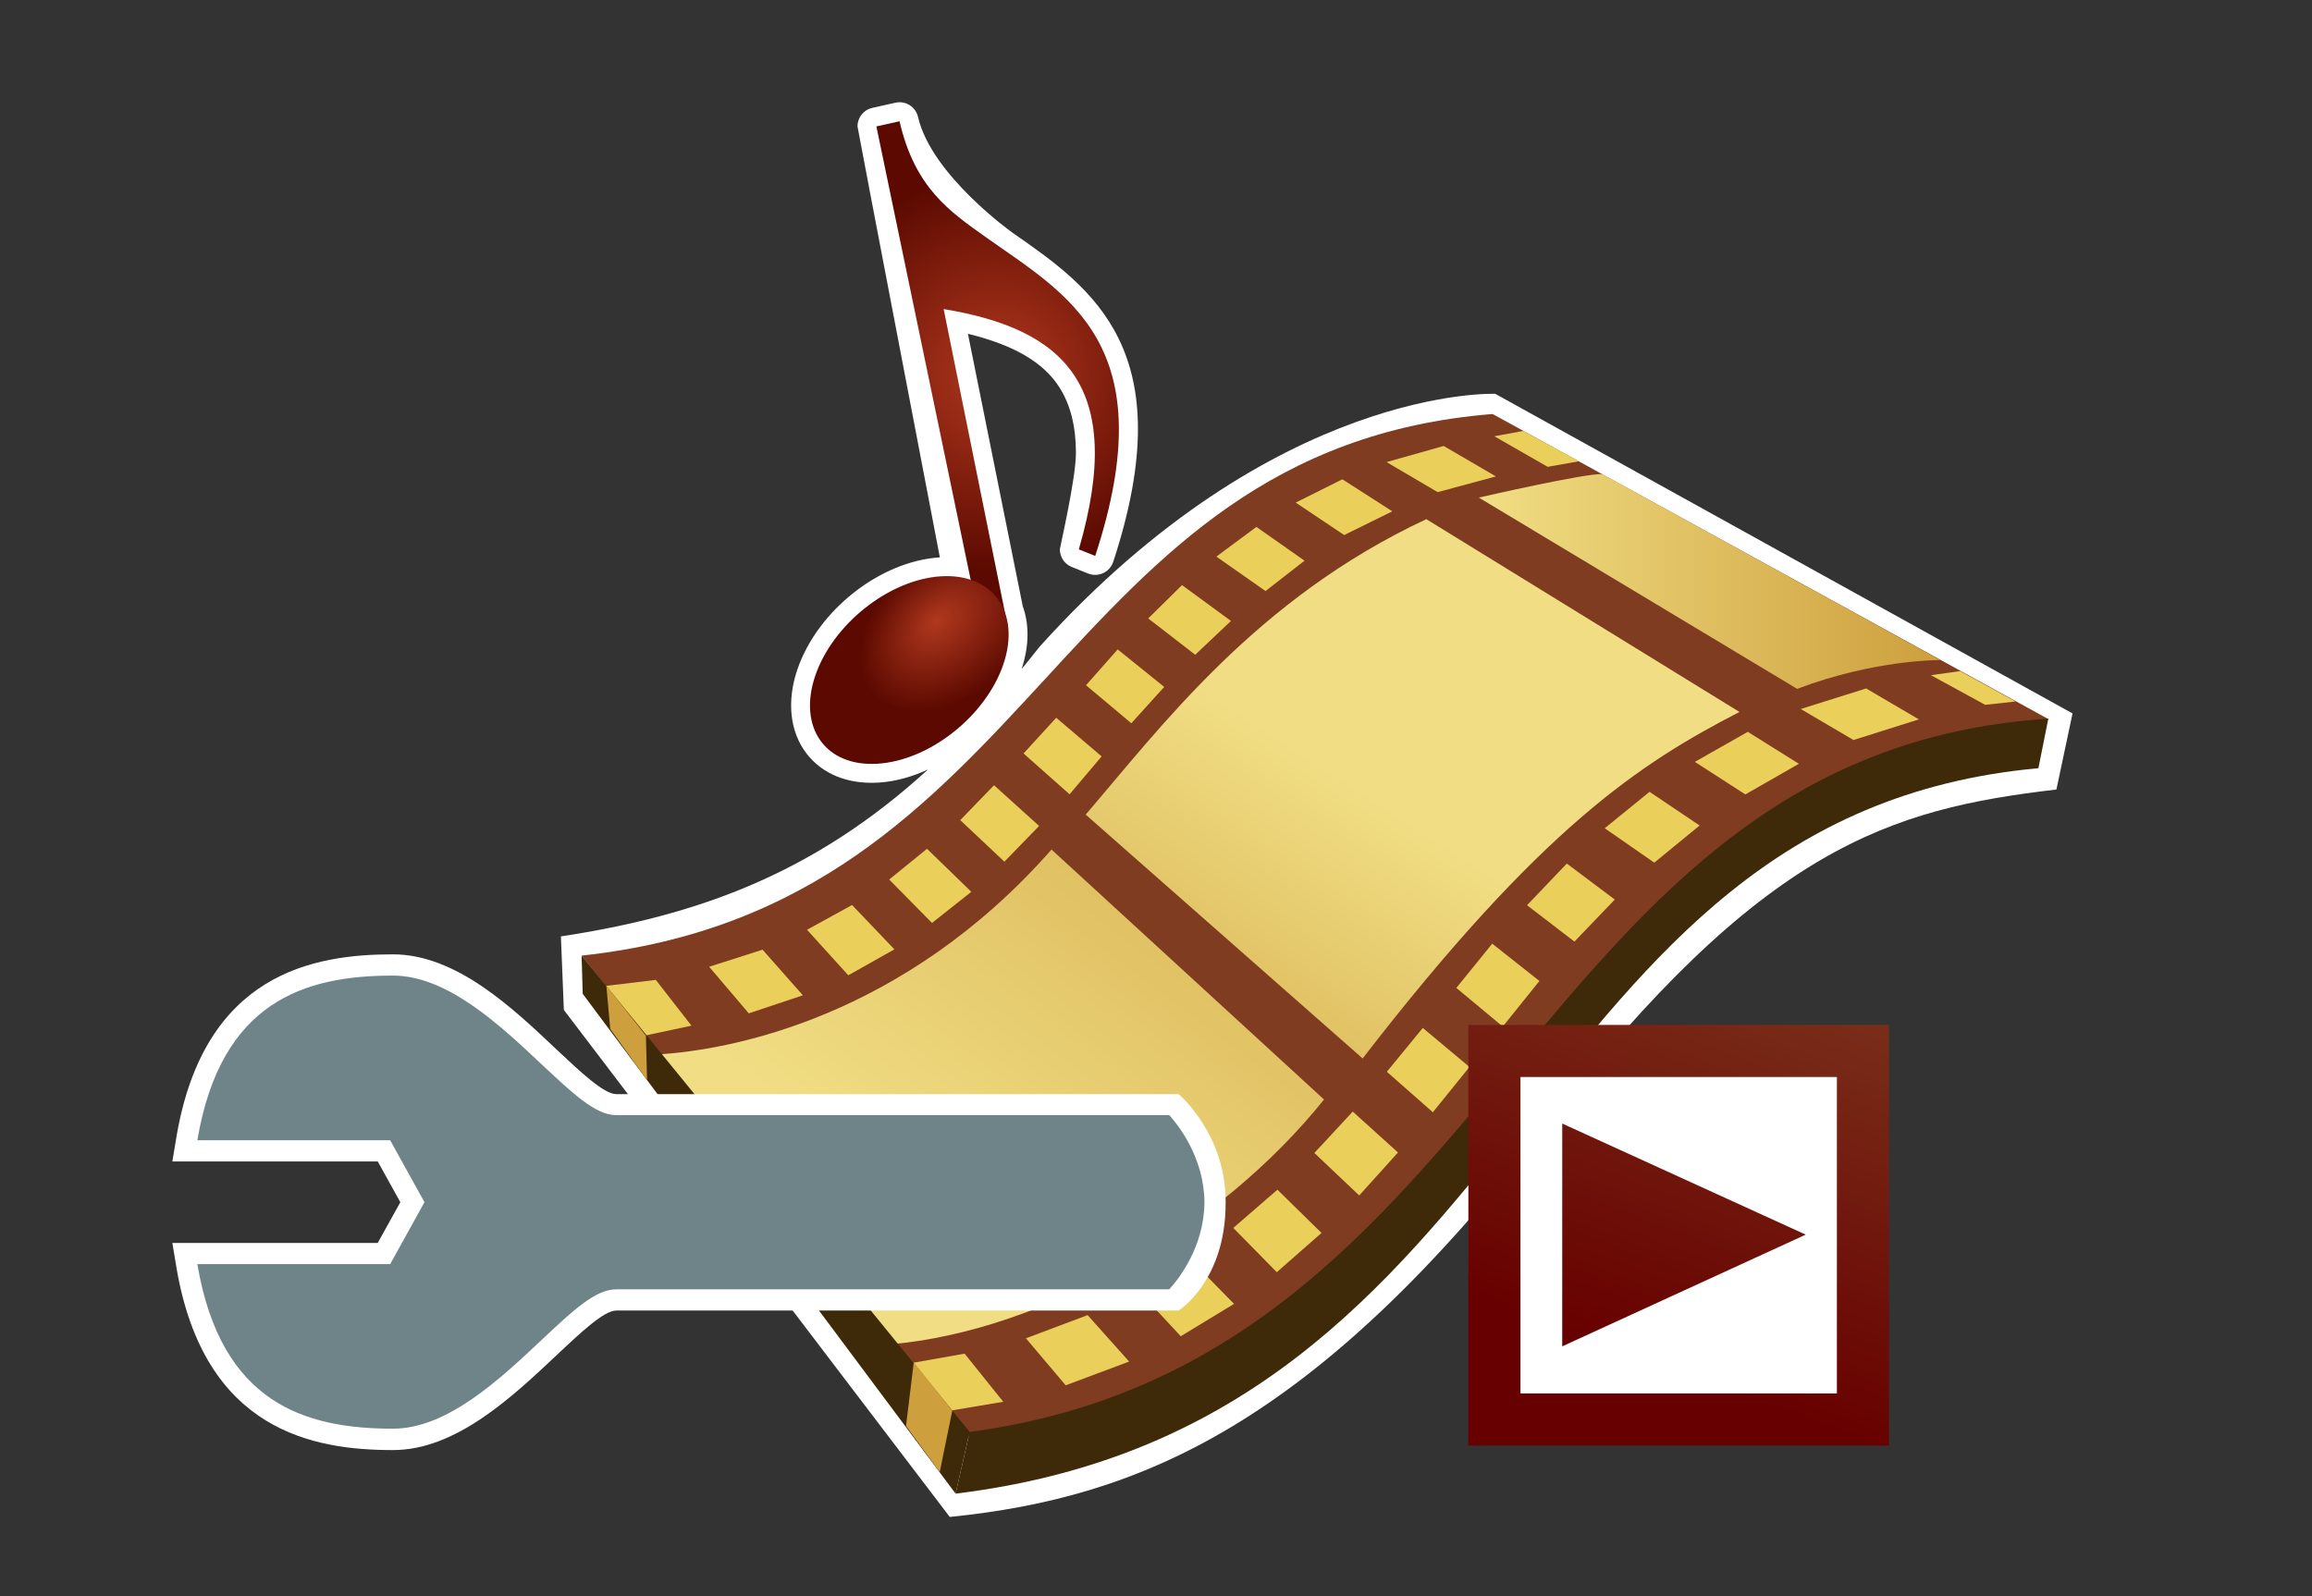 <?xml version="1.0" encoding="UTF-8"?>
<svg xmlns="http://www.w3.org/2000/svg" xmlns:xlink="http://www.w3.org/1999/xlink" contentScriptType="text/ecmascript" width="84" baseProfile="tiny" zoomAndPan="magnify" contentStyleType="text/css" viewBox="0.033 1.701 84 58" height="58" preserveAspectRatio="xMidYMid meet" version="1.1">
    <rect x="0.033" y="1.701" width="84" height="58" fill="#333333" stroke="none"/>
    <g>
        <g>
            <path fill="#ffffff" d="M 54.359 16.011 C 54.359 16.011 46.382 15.682 37.795 25.21 C 37.579 25.489 37.365 25.748 37.15 26.013 C 37.291 25.584 37.365 25.162 37.365 24.762 C 37.365 24.396 37.307 24.046 37.191 23.725 C 37.191 23.725 35.542 15.533 35.2 13.83 C 36.85 14.233 37.946 14.857 38.532 15.789 C 38.927 16.415 39.124 17.203 39.124 18.162 C 39.124 19.099 38.54 21.6 38.54 21.663 C 38.54 21.937 38.704 22.195 38.971 22.302 L 39.567 22.541 C 39.746 22.611 39.943 22.606 40.115 22.525 C 40.289 22.446 40.42 22.296 40.479 22.116 C 42.997 14.447 39.718 12.172 36.827 10.163 C 36.827 10.163 33.873 8.068 33.387 5.951 C 33.301 5.582 32.936 5.349 32.566 5.433 L 31.725 5.621 C 31.405 5.692 31.187 5.976 31.187 6.291 C 31.187 6.338 34.18 21.954 34.18 21.954 C 32.005 22.091 29.732 23.883 29.0 26.037 C 28.611 27.187 28.733 28.295 29.333 29.078 C 29.912 29.832 30.846 30.209 31.964 30.137 C 32.563 30.1 33.166 29.928 33.747 29.664 C 29.618 33.434 25.414 34.965 20.412 35.727 L 20.519 38.399 L 34.54 56.822 C 41.501 56.119 47.82 53.424 56.17 42.656 C 64.083 32.449 68.71 31.1 74.747 30.389 L 75.333 27.625 L 54.359 16.011 z "/>
            <g>
                <g>
                    <path fill="#7f3c21" d="M 21.164 36.424 C 37.927 34.627 38.237 18.021 54.264 16.745 L 74.472 27.84 C 54.131 30.549 55.818 51.006 35.168 53.91 L 21.164 36.424 z "/>
                    <linearGradient x1="32.596" gradientTransform="matrix(1 0 0 1 0.138 -785.769)" y1="831.013" x2="49.978" gradientUnits="userSpaceOnUse" y2="807.996" xlink:type="simple" xlink:actuate="onLoad" id="XMLID_8_" xlink:show="other">
                        <stop stop-color="#f1de84" offset="0"/>
                        <stop stop-color="#cd9f3d" offset="1"/>
                    </linearGradient>
                    <path fill="url(#XMLID_8_)" d="M 23.992 40.012 C 26.545 39.848 32.837 38.707 38.237 32.571 L 48.137 41.653 C 44.411 46.315 37.984 50.073 32.358 50.551 L 23.992 40.012 z "/>
                    <linearGradient x1="50.303" gradientTransform="matrix(1 0 0 1 0.138 -785.769)" y1="816.627" x2="40.231" gradientUnits="userSpaceOnUse" y2="832.295" xlink:type="simple" xlink:actuate="onLoad" id="XMLID_9_" xlink:show="other">
                        <stop stop-color="#f1de84" offset="0"/>
                        <stop stop-color="#cd9f3d" offset="1"/>
                    </linearGradient>
                    <path fill="url(#XMLID_9_)" d="M 39.478 31.301 C 42.212 28.119 45.671 23.455 51.855 20.566 L 63.232 27.571 C 59.613 29.438 56.029 31.766 49.54 40.162 L 39.478 31.301 z "/>
                    <linearGradient x1="53.761" y1="22.83" x2="70.529" gradientUnits="userSpaceOnUse" y2="22.83" xlink:type="simple" xlink:actuate="onLoad" id="XMLID_10_" xlink:show="other">
                        <stop stop-color="#f1de84" offset="0"/>
                        <stop stop-color="#cd9f3d" offset="1"/>
                    </linearGradient>
                    <path fill="url(#XMLID_10_)" d="M 53.762 19.782 C 53.762 19.782 57.671 18.882 58.252 18.93 L 70.529 25.686 C 70.529 25.686 68.17 25.657 65.327 26.732 L 53.762 19.782 z "/>
                    <g>
                        <polygon fill="#eacf5a" points="21.979,37.533 23.86,37.308 25.155,38.971 23.438,39.336      "/>
                        <polygon fill="#eacf5a" points="25.798,36.83 27.238,38.523 29.203,37.867 27.738,36.209      "/>
                        <polygon fill="#eacf5a" points="29.354,35.486 30.854,37.14 32.528,36.197 30.99,34.586      "/>
                        <polygon fill="#eacf5a" points="32.339,33.66 33.895,35.238 35.323,34.107 33.713,32.543      "/>
                        <polygon fill="#eacf5a" points="34.921,31.502 36.525,33.012 37.786,31.713 36.148,30.233      "/>
                        <polygon fill="#eacf5a" points="37.22,29.08 38.893,30.563 40.058,29.186 38.408,27.782      "/>
                        <polygon fill="#eacf5a" points="39.49,26.6 41.137,27.982 42.331,26.662 40.641,25.298      "/>
                        <polygon fill="#eacf5a" points="41.75,24.173 43.458,25.493 44.757,24.264 42.978,22.962      "/>
                        <polygon fill="#eacf5a" points="44.226,21.926 46.012,23.178 47.429,22.075 45.681,20.847      "/>
                        <polygon fill="#eacf5a" points="47.109,19.964 48.87,21.143 50.619,20.281 48.804,19.117      "/>
                        <polygon fill="#eacf5a" points="50.41,18.492 52.267,19.584 54.382,19.013 52.486,17.906      "/>
                        <polygon fill="#eacf5a" points="54.323,17.553 56.263,18.664 57.398,18.462 55.374,17.36      "/>
                    </g>
                    <g>
                        <polygon fill="#eacf5a" points="32.971,51.262 35.079,50.888 36.484,52.637 34.323,53      "/>
                        <polygon fill="#eacf5a" points="37.307,50.33 38.752,52.039 41.057,51.176 39.548,49.488      "/>
                        <polygon fill="#eacf5a" points="41.401,48.609 43.279,47.457 44.868,49.08 42.933,50.256      "/>
                        <polygon fill="#eacf5a" points="44.841,46.32 46.421,47.928 48.047,46.502 46.445,44.931      "/>
                        <polygon fill="#eacf5a" points="47.787,43.597 49.417,45.14 50.825,43.578 49.181,42.092      "/>
                        <polygon fill="#eacf5a" points="50.42,40.646 52.092,42.117 53.422,40.471 51.726,39.053      "/>
                        <polygon fill="#eacf5a" points="52.945,37.599 54.632,39.002 55.963,37.347 54.249,35.99      "/>
                        <polygon fill="#eacf5a" points="55.513,34.594 57.236,35.916 58.702,34.388 56.959,33.08      "/>
                        <polygon fill="#eacf5a" points="58.336,31.797 60.137,33.047 61.784,31.697 59.965,30.473      "/>
                        <polygon fill="#eacf5a" points="61.611,29.385 63.445,30.568 65.39,29.455 63.534,28.293      "/>
                        <polygon fill="#eacf5a" points="65.458,27.464 67.375,28.591 69.75,27.841 67.834,26.717      "/>
                        <polygon fill="#eacf5a" points="70.187,26.235 72.159,27.312 73.263,27.191 71.248,26.087      "/>
                    </g>
                </g>
                <path fill="#3e2a08" d="M 35.263 53.732 C 54.752 51.138 55.505 29.044 74.453 27.815 L 74.093 29.615 C 55.106 31.348 55.905 53.397 34.752 55.975 L 35.263 53.732 z "/>
                <polygon fill="#3e2a08" points="35.263,53.732 21.164,36.424 21.205,37.814 34.752,55.976    "/>
                <polygon fill="#cd9f3d" points="34.631,52.961 34.175,55.193 32.95,53.517 33.233,51.199    "/>
                <polygon fill="#cd9f3d" points="22.062,37.513 22.205,39.09 23.542,40.951 23.5,39.334    "/>
            </g>
            <g>
                <linearGradient x1="66.03" gradientTransform="matrix(1 0 0 1 0.138 -785.769)" y1="818.846" x2="59.15" gradientUnits="userSpaceOnUse" y2="836.907" xlink:type="simple" xlink:actuate="onLoad" id="XMLID_11_" xlink:show="other">
                    <stop stop-color="#7f3c21" offset="0"/>
                    <stop stop-color="#670000" offset="1"/>
                </linearGradient>
                <rect x="53.382" width="15.281" fill="url(#XMLID_11_)" y="38.943" height="15.283"/>
                <rect x="55.275" width="11.496" fill="#ffffff" y="40.836" height="11.498"/>
                <linearGradient x1="65.52" gradientTransform="matrix(1 0 0 1 0.138 -785.769)" y1="818.654" x2="58.64" gradientUnits="userSpaceOnUse" y2="836.715" xlink:type="simple" xlink:actuate="onLoad" id="XMLID_12_" xlink:show="other">
                    <stop stop-color="#7f3c21" offset="0"/>
                    <stop stop-color="#670000" offset="1"/>
                </linearGradient>
                <polygon fill="url(#XMLID_12_)" points="56.792,42.527 56.792,50.623 65.64,46.564    "/>
            </g>
            <g>
                <radialGradient gradientUnits="userSpaceOnUse" xlink:type="simple" r="7.189" xlink:actuate="onLoad" cx="36.279" id="XMLID_13_" cy="15.269" xlink:show="other">
                    <stop stop-color="#b0381e" offset="0"/>
                    <stop stop-color="#5c0a01" offset="1"/>
                </radialGradient>
                <path fill="url(#XMLID_13_)" d="M 35.452 23.501 L 31.874 6.295 L 32.715 6.107 C 33.275 8.542 34.555 9.397 35.852 10.32 C 38.806 12.417 42.347 14.221 39.824 21.902 L 39.229 21.664 C 40.967 15.686 38.658 13.651 34.318 12.931 L 36.64 24.432 L 35.452 23.501 z "/>
                <radialGradient gradientTransform="matrix(0.601 -0.037 -0.202 0.598 -74.114 -522.572)" id="XMLID_14_" gradientUnits="userSpaceOnUse" xlink:show="other" xlink:type="simple" r="5.247" cx="498.711" fx="497.643" cy="945.503" fy="945.245" xlink:actuate="onLoad">
                    <stop stop-color="#b0381e" offset="0"/>
                    <stop stop-color="#5c0a01" offset="1"/>
                </radialGradient>
                <path fill="url(#XMLID_14_)" d="M 36.489 25.835 C 35.851 27.717 33.808 29.336 31.919 29.452 C 30.032 29.573 29.014 28.144 29.651 26.26 C 30.288 24.383 32.333 22.76 34.22 22.642 C 36.107 22.526 37.125 23.953 36.489 25.835 z "/>
            </g>
        </g>
        <rect x="0.033" width="84" fill="none" y="1.701" height="58"/>
        <g>
            <path fill="#ffffff" d="M 14.311 36.379 C 11.415 36.379 7.45 37.068 6.444 43.008 L 6.295 43.904 C 6.295 43.904 12.965 43.904 13.757 43.904 C 13.997 44.342 14.353 44.976 14.578 45.386 C 14.352 45.795 13.997 46.439 13.757 46.865 C 12.965 46.865 6.295 46.865 6.295 46.865 L 6.444 47.761 C 7.45 53.699 11.417 54.392 14.311 54.392 C 16.594 54.392 18.628 52.476 20.264 50.937 C 21.147 50.103 21.981 49.322 22.422 49.322 L 42.854 49.322 C 42.854 49.322 44.563 48.256 44.563 45.418 L 44.563 45.354 C 44.563 42.893 42.854 41.458 42.854 41.458 L 22.422 41.458 C 21.981 41.458 21.147 40.675 20.266 39.848 C 18.628 38.295 16.594 36.379 14.311 36.379 z "/>
            <path fill="#6e8489" d="M 43.795 45.388 C 43.795 45.378 43.797 45.37 43.797 45.367 L 43.793 45.367 C 43.772 43.758 42.852 42.596 42.514 42.221 C 42.082 42.221 22.422 42.221 22.422 42.221 C 21.674 42.221 20.863 41.45 19.734 40.397 C 18.201 38.953 16.289 37.151 14.31 37.151 C 11.097 37.151 8.054 38.089 7.203 43.135 C 8.41 43.135 14.209 43.135 14.209 43.135 L 15.455 45.385 L 14.209 47.635 C 14.209 47.635 8.41 47.635 7.203 47.635 C 8.055 52.68 11.098 53.615 14.31 53.615 C 16.289 53.615 18.201 51.81 19.734 50.369 C 20.863 49.306 21.672 48.551 22.422 48.551 C 22.422 48.551 42.083 48.551 42.514 48.551 C 42.851 48.184 43.775 47.022 43.793 45.406 L 43.797 45.406 C 43.797 45.404 43.795 45.398 43.795 45.388 z "/>
        </g>
    </g>
</svg>
